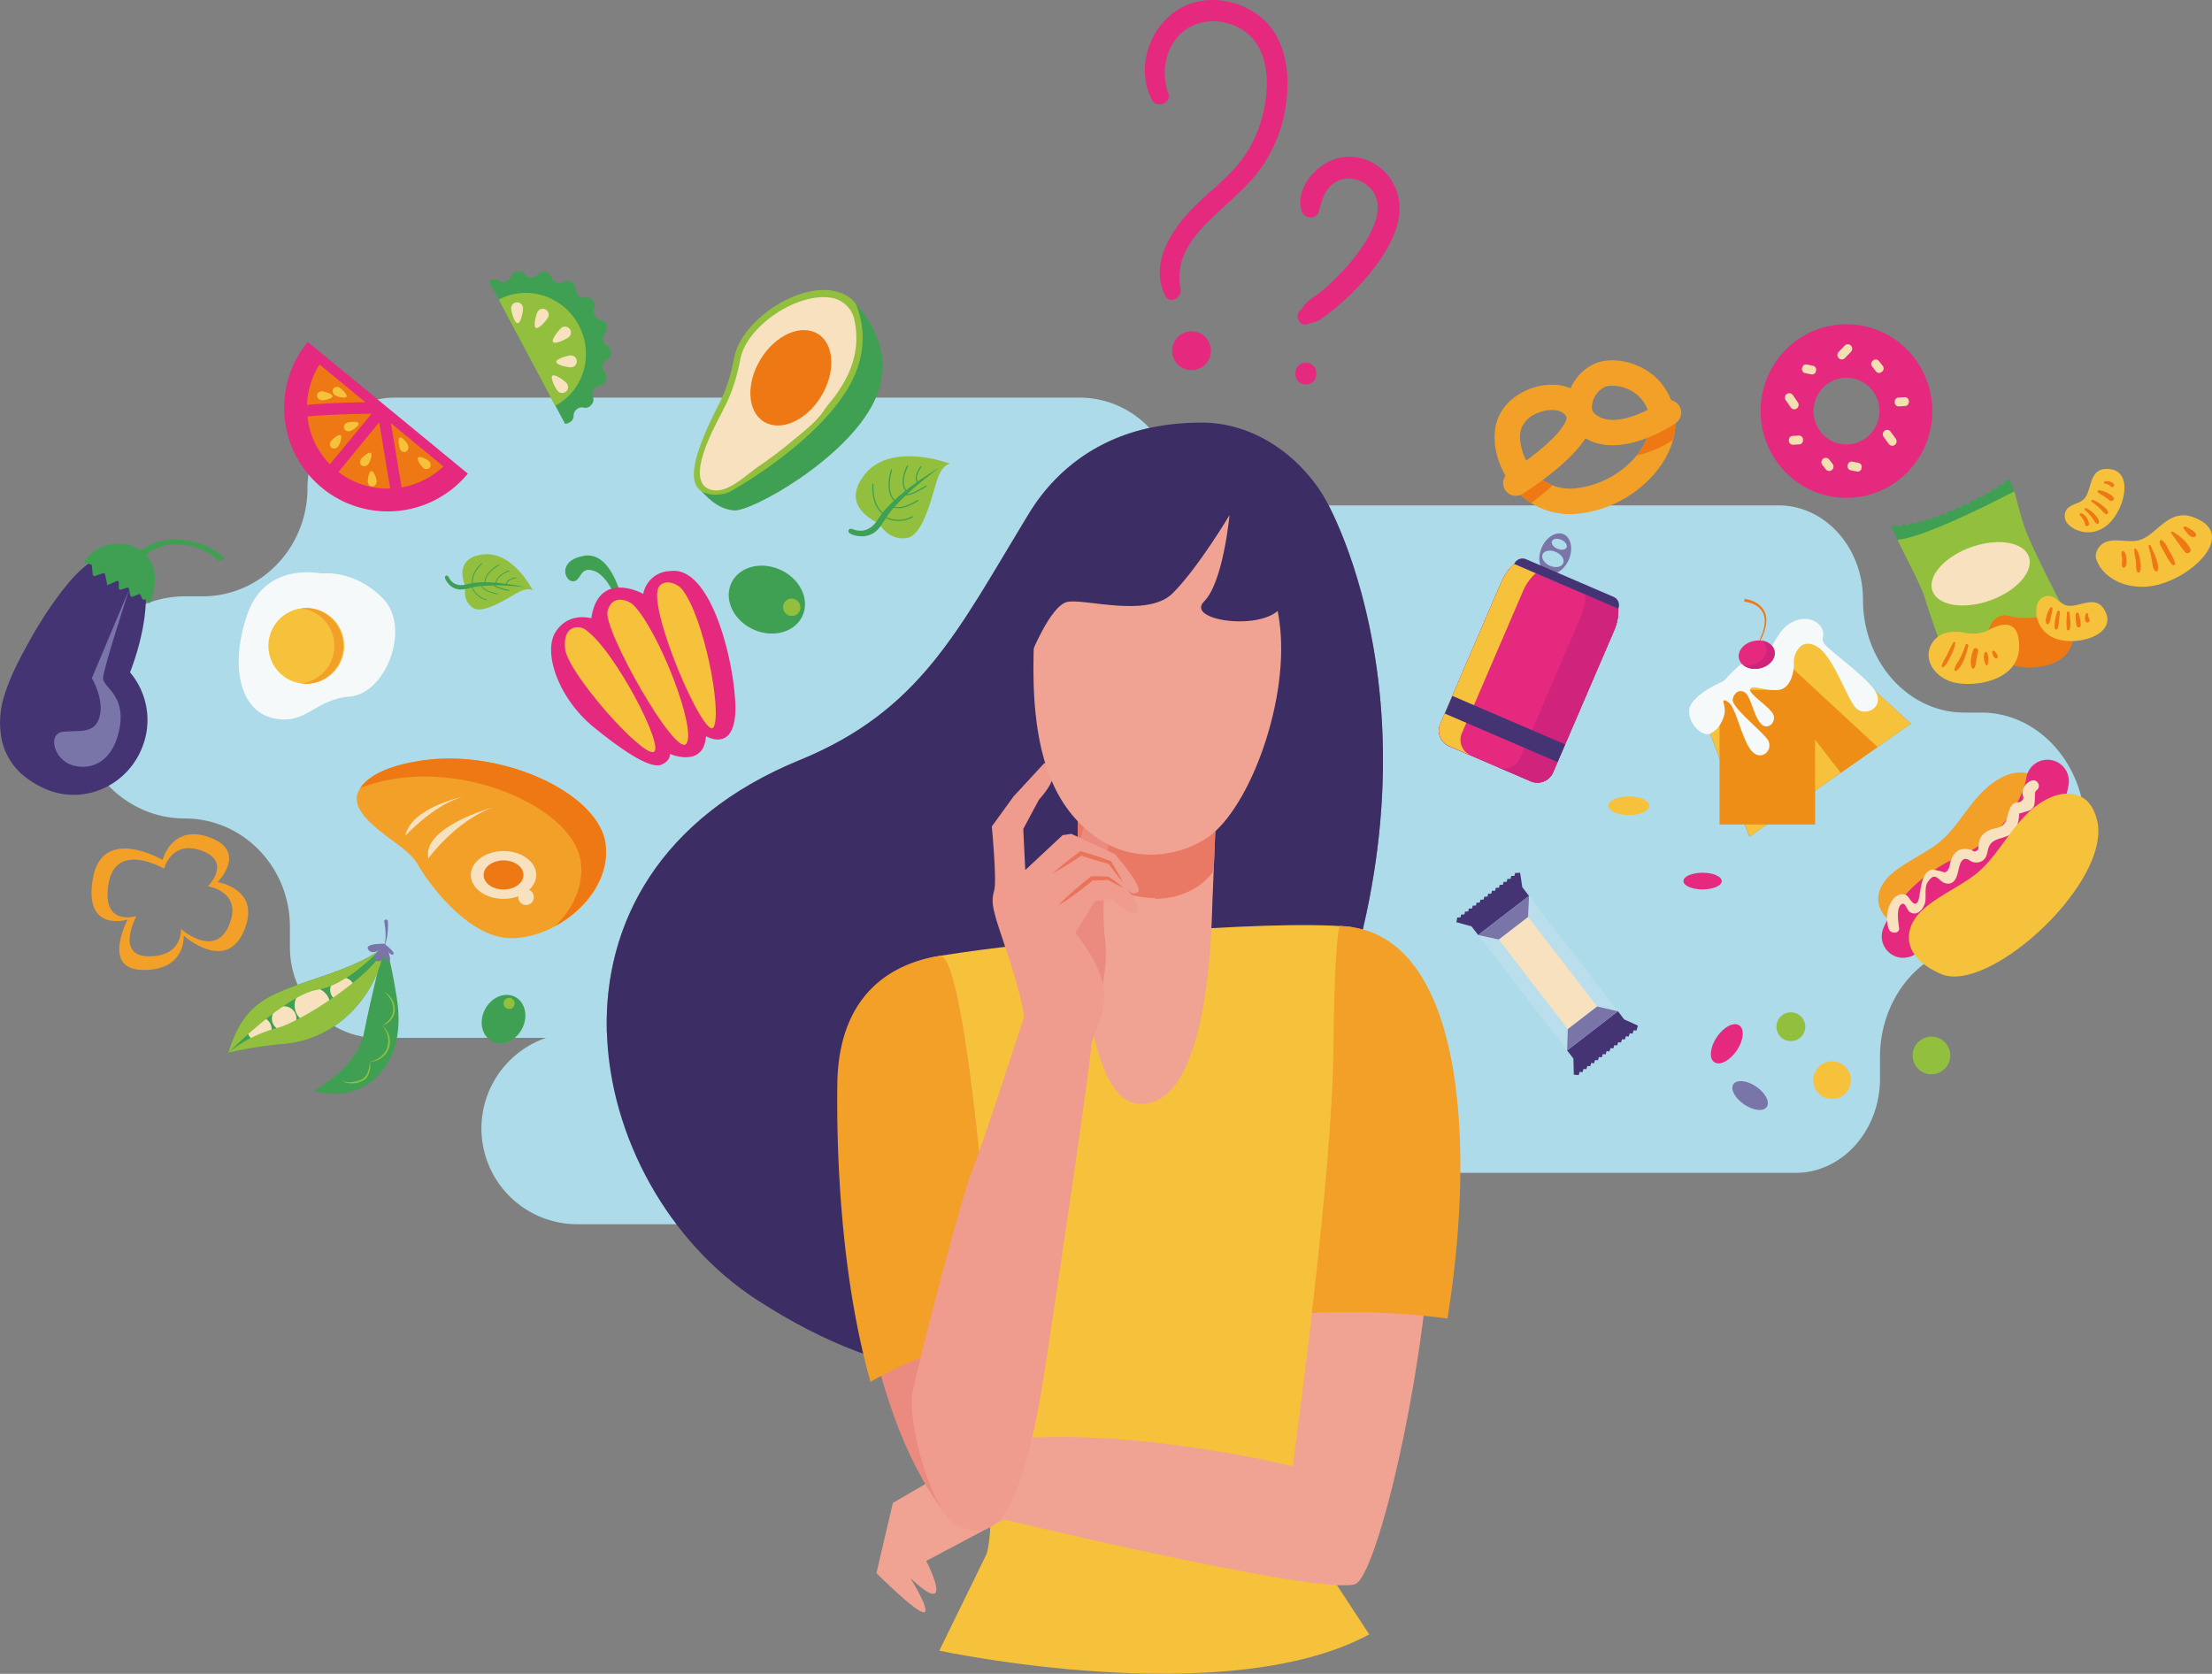 <svg id="Capa_1" data-name="Capa 1" xmlns="http://www.w3.org/2000/svg" xmlns:xlink="http://www.w3.org/1999/xlink" viewBox="0 0 887.64 671.69"><rect x="0" y="0" width="887.64" height="671.69" fill="#808080" stroke="none"/><defs><style>.cls-1,.cls-10,.cls-11,.cls-12,.cls-13,.cls-14,.cls-15,.cls-16,.cls-17,.cls-18,.cls-19,.cls-2,.cls-20,.cls-21,.cls-22,.cls-23,.cls-24,.cls-25,.cls-26,.cls-3,.cls-4,.cls-5,.cls-6,.cls-7,.cls-8,.cls-9{fill-rule:evenodd;}.cls-1{fill:url(#Linear_Gradient_140627015683968);}.cls-2{fill:url(#Linear_Gradient_140627015683968-2);}.cls-3{fill:url(#Linear_Gradient_140627015683968-3);}.cls-4{fill:#3fa053;}.cls-5{fill:#453474;}.cls-6{fill:#7975a9;}.cls-7{fill:#e5297f;}.cls-8{fill:#ee7813;}.cls-9{fill:#f6c23b;}.cls-10{fill:#92c03e;}.cls-11{fill:#f7e1be;}.cls-12{fill:#f4dfb1;}.cls-13{fill:#ef8e16;}.cls-14{fill:url(#Linear_Gradient_140627015793480);}.cls-15{fill:#f5f9fa;}.cls-16{fill:#d0237c;}.cls-17{fill:#f3a029;}.cls-18{fill:#7e3e8e;}.cls-19{fill:#bbdeec;}.cls-20{fill:#3c2d65;}.cls-21{fill:#f0a392;}.cls-22{fill:#352146;}.cls-23{fill:#e97864;}.cls-24{fill:#eb8a7f;}.cls-25{fill:#ef9b8e;}.cls-26{fill:#ea745a;}</style><linearGradient id="Linear_Gradient_140627015683968" x1="2100.88" y1="-190974.88" x2="2212.47" y2="-203286.21" gradientUnits="userSpaceOnUse"><stop offset="0" stop-color="#addbe9"/><stop offset="0.01" stop-color="#f8f7e4"/><stop offset="1" stop-color="#f8f7e4"/></linearGradient><linearGradient id="Linear_Gradient_140627015683968-2" x1="5373.02" y1="-565419.14" x2="6563.62" y2="-696777.63" xlink:href="#Linear_Gradient_140627015683968"/><linearGradient id="Linear_Gradient_140627015683968-3" x1="8023.65" y1="-810688.96" x2="9308.75" y2="-952474.47" xlink:href="#Linear_Gradient_140627015683968"/><linearGradient id="Linear_Gradient_140627015793480" x1="869.84" y1="-12863.07" x2="870.14" y2="-12896.72" gradientUnits="userSpaceOnUse"><stop offset="0" stop-color="#d9a251"/><stop offset="0.01" stop-color="#f1a049"/><stop offset="1" stop-color="#f1a049"/></linearGradient></defs><path class="cls-1" d="M500,491.27H231.62a38.43,38.43,0,1,1,0-76.86H500a38.43,38.43,0,1,1,0,76.86"/><path class="cls-2" d="M243.62,416.49H151.49c-19.41,0-35.15-16.24-35.15-36.28v-8.29c0-24-18.86-43.47-42.13-43.47h0C50.36,328.45,31,308.5,31,283.88h0c0-24.61,19.33-44.57,43.18-44.57h7.08c23.27,0,42.13-19.46,42.13-43.47,0-20,15.73-36.28,35.14-36.28h274.7a38.44,38.44,0,0,1,28,12.18,73.76,73.76,0,0,0-48.45,34.51l-1.16,1.9c-27.43,45.15-42.46,77.09-90.73,96.87-57.86,23.71-79.44,67.87-77.3,111.47"/><path class="cls-3" d="M720.5,470.66h-213A328.27,328.27,0,0,0,525,436.94c54.94-122.31,19.76-211.63,8.16-234.14h180.5c18.74,0,33.92,16.93,33.92,37.82,0,25,18.21,45.33,40.65,45.33h6.83c23,0,41.66,20.8,41.66,46.46s-18.64,46.46-41.66,46.46c-22.45,0-40.65,20.3-40.65,45.33v8.64c0,20.89-15.18,37.82-33.91,37.82m7.88-215.29-45,31.5,17,44.63,1.63,4.24,45.53-31.85,5.87-4.11,13.44-9.4-38.51-35"/><path class="cls-4" d="M90.07,224.08c-7.4-7.79-19.76-7.56-19.86-7.59A23.06,23.06,0,0,0,56.36,221a17.58,17.58,0,0,0-3.19,3.08L56,226c.37-1.13,2.73-3.89,5.7-5.4a18.79,18.79,0,0,1,8.82-2.15c5.72-.09,12.91,2.22,17.11,6.59a8.67,8.67,0,0,0,2.45-.93"/><path class="cls-5" d="M18.06,316.52c14.59,6.49,31.81-.37,38.47-15.33a29.66,29.66,0,0,0-4.34-31.37c8.73-22.9,8.52-43.67-1-47.93-4.47-2-9.17.12-12.35,2-5.86,3.5-10.35,8.55-14.25,13.64a161.46,161.46,0,0,0-12.94,20C7.93,264.18,4.33,271.05,2,278.29A35.94,35.94,0,0,0,.65,296.68a25.81,25.81,0,0,0,8.8,14.58,37.34,37.34,0,0,0,8.61,5.26"/><path class="cls-6" d="M51.85,236.46s-10.51,32.22-10.51,35.75,8.91,6.61,6.75,19.43S38,309.29,29.74,307.28s-10.87-12.95-4.4-13.63,12.74,1.08,14.63-6.07-3.1-15.45-3.1-15.45l15-35.67"/><path class="cls-4" d="M52.24,239l-.42-2.65a.71.71,0,0,0-.87-.5l-2.42.78a.69.69,0,0,1-.87-.58l.06-2.35a.67.67,0,0,0-.93-.55l-3.58,1.66-.14.07-.9-4.37a.71.71,0,0,0-.88-.47l-3.16,1.11a.7.7,0,0,1-.89-.52L36.87,227a.65.65,0,0,0-.5-.53l-2.1-.56c-.4-.1-.64-.51-.44-.79,6.3-8.81,16.68-6.77,17.34-6.63l.07,0A20.94,20.94,0,0,1,55,220c10.18,5.52,7,17.38,5.36,21.68-.17.47-1,.33-1.14-.19l-.16-.6a.69.69,0,0,0-1-.35.67.67,0,0,1-1-.27l-.59-1.43a.71.71,0,0,0-.88-.37l-2.35,1a.7.7,0,0,1-.91-.48"/><path class="cls-7" d="M187.74,190.06,123.5,137.21a41.59,41.59,0,0,0,64.24,52.85"/><path class="cls-8" d="M156.57,196.05l-4.4-26.57-16.36,19.89a32.07,32.07,0,0,0,20.76,6.68"/><path class="cls-8" d="M156.89,169.87l4.26,25.71a32.43,32.43,0,0,0,16.78-8.4l-21-17.31"/><path class="cls-8" d="M149.1,166c-9.31.16-17.48.39-25.7,1.12a32,32,0,0,0,9,19.2L149.1,166"/><path class="cls-8" d="M123.23,162.48c7.56-.67,15-.92,23.39-1.08l-18.4-15.13a32.61,32.61,0,0,0-5,16.21"/><path class="cls-9" d="M162.68,181.35a1.92,1.92,0,0,0,1.11-2.48c-.32-1.09-2.41-3.66-3.32-3.31s-.4,3.24-.07,4.33a1.93,1.93,0,0,0,2.28,1.46"/><path class="cls-9" d="M172.28,187.84a1.92,1.92,0,0,0-.09-2.71c-.76-.84-3.76-2.24-4.43-1.53s1.06,3.08,1.82,3.92a1.93,1.93,0,0,0,2.7.32"/><path class="cls-9" d="M149.3,195.22a1.94,1.94,0,0,0,1.84-2c0-1.14-1.13-4.23-2.11-4.19s-1.39,2.94-1.43,4.08a1.92,1.92,0,0,0,1.7,2.11"/><path class="cls-9" d="M145,186.71a2,2,0,0,0,2.7-.34c.76-.85,1.87-4,1.1-4.57s-3,1.34-3.73,2.19a1.94,1.94,0,0,0-.07,2.72"/><path class="cls-9" d="M132.91,179.58a1.93,1.93,0,0,0,2.69-.34c.76-.85,1.88-4,1.1-4.56s-3,1.34-3.73,2.19a1.92,1.92,0,0,0-.06,2.71"/><path class="cls-9" d="M138,171.75a1.93,1.93,0,0,0,2.41,1.25c1.12-.26,3.79-2.19,3.51-3.12s-3.21-.59-4.32-.33a1.94,1.94,0,0,0-1.6,2.2"/><path class="cls-9" d="M127.23,158.5a1.93,1.93,0,0,0,1.75,2.08c1.13.18,4.34-.58,4.43-1.55s-2.73-1.77-3.86-1.95a1.94,1.94,0,0,0-2.32,1.42"/><path class="cls-9" d="M133.77,155.91a1.93,1.93,0,0,0,.6,2.65c.92.67,4.13,1.47,4.65.65s-1.62-2.83-2.54-3.5a1.93,1.93,0,0,0-2.71.2"/><path class="cls-4" d="M205.59,399.58c4.42,1.42,6.44,6.76,4.49,11.94s-7.11,8.22-11.54,6.8-6.45-6.76-4.51-11.93,7.12-8.23,11.56-6.81"/><path class="cls-10" d="M204.59,400.45a2.23,2.23,0,1,1-2.53,2.11,2.33,2.33,0,0,1,2.53-2.11"/><path class="cls-4" d="M196.66,112.69l.44-.23a2.9,2.9,0,0,1,3,.12h0a2.88,2.88,0,0,0,2.62.36l.45-.14a3.12,3.12,0,0,0,1.85-1.89v-.06a2.8,2.8,0,0,1,2.3-1.9l.49-.08a2.79,2.79,0,0,1,2.76,1.12v0a3,3,0,0,0,2.35,1.25h.48a2.93,2.93,0,0,0,2.37-1.13l0,0a2.85,2.85,0,0,1,2.81-1l.48.1a2.85,2.85,0,0,1,2.22,2l0,0a3,3,0,0,0,1.76,2l.45.18a3,3,0,0,0,2.62-.28l.05,0a2.89,2.89,0,0,1,3,0l.4.24A2.85,2.85,0,0,1,231,116v0a2.93,2.93,0,0,0,1,2.43l.38.34a2.94,2.94,0,0,0,2.56.62h0a2.84,2.84,0,0,1,2.81,1l.31.37a2.86,2.86,0,0,1,.4,3v0a2.93,2.93,0,0,0,.07,2.63l.25.43a2.89,2.89,0,0,0,2.19,1.48l0,0a2.82,2.82,0,0,1,2.3,1.93l.17.45a2.94,2.94,0,0,1-.64,2.93l0,0a2.92,2.92,0,0,0-.8,2.51l.07.47a3,3,0,0,0,1.56,2.16h0a2.86,2.86,0,0,1,1.51,2.59l0,.49a2.82,2.82,0,0,1-1.58,2.53l-.05,0a3,3,0,0,0-1.61,2.08l-.1.49a2.87,2.87,0,0,0,.73,2.54v0a2.85,2.85,0,0,1,.53,2.95L243,153a2.85,2.85,0,0,1-2.38,1.85l0,0a2.87,2.87,0,0,0-2.23,1.39l-.26.42a2.92,2.92,0,0,0-.19,2.62l0,0a2.87,2.87,0,0,1-.52,3l-.31.37a2.9,2.9,0,0,1-2.88.92h0a3,3,0,0,0-2.59.55l-.37.31a3,3,0,0,0-1.09,2.41l0,0a2.91,2.91,0,0,1-1.49,2.59l-.44.24a3,3,0,0,1-1.53.36l-2.59-4.85-23.95-44.95L196.25,113a1.91,1.91,0,0,1,.41-.29"/><path class="cls-10" d="M200.13,120.24c11.48-6.09,25.85-1.5,32.12,10.28s2,26.19-9.43,32.31l-22.69-42.59"/><path class="cls-11" d="M227.31,153.7a2.37,2.37,0,0,1-3.45,3.26c-.9-1-3.14-5.26-2.19-6.16s4.75,1.95,5.64,2.9"/><path class="cls-11" d="M229,142.64a2.38,2.38,0,0,1,.38,4.74c-1.3.1-6.07-.83-6.17-2.14s4.49-2.49,5.79-2.6"/><path class="cls-11" d="M225.07,131.72a2.38,2.38,0,1,1,3.13,3.58c-1,.87-5.38,2.94-6.24,2s2.13-4.67,3.11-5.54"/><path class="cls-11" d="M215.66,125.28a2.37,2.37,0,0,1,4.3,2c-.55,1.19-3.72,4.86-4.9,4.31s0-5.13.6-6.32"/><path class="cls-11" d="M205.14,123.91a2.35,2.35,0,0,1,2.15-2.56,2.39,2.39,0,0,1,2.58,2.15c.11,1.31-.8,6.08-2.11,6.19s-2.52-4.47-2.62-5.78"/><path class="cls-7" d="M731.75,174.58a13.5,13.5,0,0,1-.3-18.92,13.13,13.13,0,0,1,18.71-.31,13.48,13.48,0,0,1,.3,18.91A13.14,13.14,0,0,1,731.75,174.58Zm33.17-34.66a34.2,34.2,0,0,0-48.73.82A35.12,35.12,0,0,0,717,190a34.19,34.19,0,0,0,48.72-.82,35.12,35.12,0,0,0-.8-49.26"/><path class="cls-12" d="M737.83,143.71h0a1.79,1.79,0,0,1,0-2.5l2.42-2.53a1.73,1.73,0,0,1,2.47,0,1.77,1.77,0,0,1,.05,2.49l-2.43,2.53a1.74,1.74,0,0,1-2.47.05"/><path class="cls-12" d="M760.36,178.54h0a1.72,1.72,0,0,1-2.43-.39l-2.06-2.85a1.77,1.77,0,0,1,.38-2.46,1.72,1.72,0,0,1,2.43.39l2.07,2.84a1.79,1.79,0,0,1-.39,2.47"/><path class="cls-12" d="M728.77,148.65l-.06.31a1.59,1.59,0,0,1-1.87,1.26l-2.46-.49a1.61,1.61,0,0,1-1.25-1.88l.06-.31a1.59,1.59,0,0,1,1.87-1.27l2.46.5a1.61,1.61,0,0,1,1.25,1.88"/><path class="cls-12" d="M747,187.64l0,.31a1.58,1.58,0,0,1-1.87,1.26l-2.47-.49a1.61,1.61,0,0,1-1.24-1.89l.06-.31a1.58,1.58,0,0,1,1.86-1.26l2.46.49a1.61,1.61,0,0,1,1.25,1.89"/><path class="cls-12" d="M755.28,149.1l-.25.2a1.58,1.58,0,0,1-2.24-.25l-1.55-2a1.6,1.6,0,0,1,.24-2.25l.25-.2a1.58,1.58,0,0,1,2.23.25l1.57,2a1.62,1.62,0,0,1-.25,2.25"/><path class="cls-12" d="M735.11,188.62h0a1.74,1.74,0,0,1-2.45-.28l-1.37-1.74a1.77,1.77,0,0,1,.27-2.48,1.73,1.73,0,0,1,2.45.28l1.37,1.74a1.77,1.77,0,0,1-.27,2.48"/><path class="cls-12" d="M766,160.92l0,.32a1.61,1.61,0,0,1-1.5,1.69l-2.5.15a1.6,1.6,0,0,1-1.68-1.51v-.32a1.59,1.59,0,0,1,1.49-1.7l2.5-.14a1.59,1.59,0,0,1,1.68,1.51"/><path class="cls-12" d="M723.52,176.31l0,.32a1.6,1.6,0,0,1-1.49,1.69l-2.51.15a1.61,1.61,0,0,1-1.68-1.52v-.31a1.6,1.6,0,0,1,1.49-1.7l2.51-.14a1.58,1.58,0,0,1,1.67,1.51"/><path class="cls-12" d="M721,163.93h0a1.74,1.74,0,0,1-2.43-.46l-2-2.92a1.79,1.79,0,0,1,.45-2.45,1.74,1.74,0,0,1,2.43.46l2,2.92a1.77,1.77,0,0,1-.46,2.45"/><polyline class="cls-9" points="766.89 290.38 702.04 335.74 700.43 331.5 683.37 286.87 728.39 255.37 766.89 290.38"/><polyline class="cls-13" points="690.03 276.85 728.38 276.85 728.38 330.87 690.03 330.87"/><polyline class="cls-14" points="747.58 303.89 753.45 299.78 753.45 299.78 747.58 303.89"/><polyline class="cls-13" points="738.66 310.12 707.57 269.94 715.34 264.51 753.45 299.78 747.58 303.89 738.66 310.12"/><path class="cls-15" d="M708.39,265.1s-8.74,4.82-14.79,7.35-16.12,7.68-15.82,13.32,5.85,10,8.55,8.61,4.06-3.36,5.19-6.23.41-4.66.05-6.41c0,0-.23-1.85,2.43.46s5.09,14.67,8.84,19.09,8.84-.08,6.7-4.13c-1.67-3.17-15-13.37-14.23-16.61s3.51-4.19,5.44-2.16,3.28,9.64,6.11,12.27,6.45-1.39,4.41-4.51-9.94-8-8.94-9.73,5.89.92,11.18.47,6.52-7.81,6.33-11.07,2.82-10.3,9.38-6.3,12.06,21.13,15.57,24.66,11.05,0,8.13-6.07c-2.48-5.1-15.08-14.2-20-18.84-1-.91-1.84-2.25-1.45-3.52.61-2-.18-4.19-2.34-5.83-3.92-3-10.55-1.67-14.59,3.74a48.5,48.5,0,0,0-6.1,11.44"/><path class="cls-15" d="M716.6,259s-5.94,2.85-6.29,3.1-9.3,2.34-13.28,5.78a86,86,0,0,0-8.82,9.55s21.35-9.33,21.61-9.52,6.79-8.91,6.79-8.91"/><path class="cls-8" d="M700.12,240.31c3.07.43,6.41,2.06,7.82,4.84,2.27,4.44-.48,10-2,12.83-.32.58-.81.94-.93,1.26,1.54-3.5,3.58-7.3,3.09-11.13-.49-4.05-4.12-6.25-8.16-6.67l.16-1.13"/><path class="cls-7" d="M712.07,261.21c.64,3.05-2,6.19-6,7s-7.64-1-8.28-4,2-6.19,6-7,7.64,1,8.28,4"/><path class="cls-16" d="M707,257.08c3.88,3,1.49,8.62-4.17,9.8a9.08,9.08,0,0,1-3.19.1,8,8,0,0,0,6.46,1.24c3.93-.82,6.61-4,6-7-.46-2.19-2.51-3.74-5.07-4.13"/><path class="cls-4" d="M759.71,212.84c.07.16.15.31.22.47l1.33,2.92.36.8,29.6-7.32,17-12.46-1.76-4.88-1.59.5-.84,1.67-1.87.06-.88,1.65-1.87,0-.92,1.63-1.87,0-1,1.62-1.87-.07-1,1.59-1.87-.11-1,1.57-1.87-.15-1,1.55-1.86-.2L784,205.2l-1.85-.25L781,206.44l-1.85-.3L778,207.58l-1.85-.36-1.24,1.41-1.81-.43-1.29,1.36-1.8-.51-1.36,1.31-1.77-.6L765.47,211l-1.74-.68-1.49,1.14-1.7-.8-1.57.57c.24.54.49,1.08.74,1.62"/><path class="cls-10" d="M761.5,216.62c-.39,0,9.48,18.11,10.93,23.37s8,23.38,8,23.38l47.81-18.69s-12.6-24.15-15.46-32.13-4.15-15.34-4.55-15.3-33.81,18-46.7,19.37"/><path class="cls-8" d="M799.61,261.28s6.09,9.46,21.49,5.78c14.2-3.38,12.83-18.71,5.32-19.27s-15.39,1-19.83-.5c-8.16-2.65-11.34,9.55-7,14"/><path class="cls-9" d="M817.7,241.92a10.29,10.29,0,0,0-.51,4.66,11.63,11.63,0,0,0,5.8,8.8c8.08,4.75,25.86.11,22.19-9.15s-11.75-1.21-16.68-3.55c-2.21-1-3.65-3.13-6.1-3.53a4.79,4.79,0,0,0-4.7,2.77"/><path class="cls-9" d="M829.38,209.77a10.46,10.46,0,0,0,3.75,2.82,11.68,11.68,0,0,0,10.53-.52c8.21-4.51,13.28-22.18,3.45-23.74s-7,9.48-11.56,12.54c-2,1.37-4.56,1.54-6.14,3.44a4.77,4.77,0,0,0,0,5.46"/><path class="cls-9" d="M798.58,252.55a14.58,14.58,0,0,1-10.1,1.38c-2.52-.59-8.32-.91-11.5,2.15-5.79,5.56-3,13.94,5.34,17.24,7.28,2.89,28,1,27.92-14,0-10.5-6.35-9.56-11.66-6.77"/><path class="cls-11" d="M814.15,223.36c2.09,5.91-4.86,13.79-15.54,17.59s-21,2.1-23.14-3.8,4.84-13.78,15.52-17.58,21-2.11,23.16,3.79"/><path class="cls-8" d="M779.87,267.7c1.35-1,2.09-2.87,2.85-4.34a19.67,19.67,0,0,0,1.94-5.29c.1-.51-.57-.62-.8-.24-.94,1.57-1.71,3.27-2.51,4.92-.71,1.45-1.86,2.93-2.17,4.53a.44.44,0,0,0,.69.42"/><path class="cls-8" d="M784.86,269.2c2.5-1,4.47-7.39,5-10.06.15-.65-.93-1-1.13-.34a33.25,33.25,0,0,1-2.16,5.28c-.72,1.43-2.18,3.1-2.29,4.69a.4.4,0,0,0,.53.43"/><path class="cls-8" d="M792.31,268a9.45,9.45,0,0,0,.79-3.25c.18-1.22.53-2.42.71-3.64a1,1,0,0,0-1.84-.55c-.84,2-1.64,5.33-.72,7.42a.58.58,0,0,0,1.06,0"/><path class="cls-8" d="M797.69,266.56c.24-1.46.39-3.47-.42-4.79-.58-.95-2.06,1.23-.48,4.89a.47.47,0,0,0,.9-.1"/><path class="cls-8" d="M799.4,261.77c.71,3.4,2.42,2.47,2.27,1.63a4.31,4.31,0,0,0-1.36-2.13.57.57,0,0,0-.91.5"/><path class="cls-8" d="M822.75,243.87a9.79,9.79,0,0,0-1.44,3.19c-.27,1-.7,2.22-.07,3.2a.57.57,0,0,0,.78.12c.74-.71.74-1.69.94-2.65.24-1.17.53-2.27.7-3.45.07-.49-.61-.85-.91-.41"/><path class="cls-8" d="M825.58,245.4c-.53,1.38-1.47,5.36-1,6.85a.61.61,0,0,0,1.12,0,9.2,9.2,0,0,0,.49-3.13c.14-1.16.33-2.3.4-3.46,0-.54-.76-.88-1-.29"/><path class="cls-8" d="M829.45,245.82c-.11,1.24-.38,5.48,0,6.78.15.43.93.5,1.08,0,.61-2,.13-4.71-.13-6.78a.51.51,0,0,0-1,0"/><path class="cls-8" d="M833,246.31a7.86,7.86,0,0,0,0,2.42c.18,1.9.19,2.94,1,3a.84.84,0,0,0,1-.94,18.18,18.18,0,0,0-.86-4.61.59.59,0,0,0-1.12.13"/><path class="cls-8" d="M837,246.43c-.62,1.31-.46,3.26.53,3.36a.79.79,0,0,0,.88-.41c.43-.81-.54-1.44-.43-2.65a.52.52,0,0,0-1-.3"/><path class="cls-8" d="M834.51,206.53c.7,1.34,1.54,1.29,2.26,4.09.24.87,1.68.5,1.54-.38-.25-1.65-1.47-4.07-3.33-4.28-.29,0-.62.27-.47.57"/><path class="cls-8" d="M836.66,204.7c4,3.54,3.39,4.8,4.84,5.49a.55.55,0,0,0,.75-.4c.25-1.24-1-2.6-1.79-3.44a9.47,9.47,0,0,0-3.34-2.42.45.45,0,0,0-.46.77"/><path class="cls-8" d="M839.45,201.44c4.51,3.11,4.63,5,6,4.87a.5.5,0,0,0,.4-.3c.39-1.2-1.22-2.32-2-3a14.3,14.3,0,0,0-3.9-2.37c-.49-.2-1,.5-.51.82"/><path class="cls-8" d="M841.89,197.65c1.59,1.13,3.34,2,4.85,3.28a1,1,0,0,0,1.23-1.54,10.73,10.73,0,0,0-5.67-2.68c-.49,0-.88.61-.41.94"/><path class="cls-8" d="M846.84,195.18a.83.83,0,0,0,.94.27h0a.47.47,0,0,0,.39-.28l0,0a.84.84,0,0,0-.13-1.12,3.88,3.88,0,0,0-3.34-.9c-.47.1-.59.89,0,.94a3.35,3.35,0,0,1,2.22,1.06"/><path class="cls-9" d="M841.08,224a13.39,13.39,0,0,0,3.43,5.67c3.9,4,9.74,6,15.94,5.79,15.51-.43,36.26-18.53,22.91-26.39s-17.51,7.1-26.49,8c-4,.41-7.9-.93-11.66.38-3,1.06-4.65,4.39-4.13,6.54"/><path class="cls-8" d="M851.63,221.14c-.69.82-.09,2.12,0,3,.06,1.08-.48,2.5.14,3.49a.55.55,0,0,0,.73.14c1.12-.84.88-2.45.76-3.58-.09-1-.15-2.67-1.44-3.12a.15.15,0,0,0-.15,0"/><path class="cls-8" d="M856.4,220.47a36.62,36.62,0,0,0,.67,4.51c.19,1.48-.12,3.11.56,4.5a.58.58,0,0,0,1,0c.76-1.32.37-3,.17-4.43a10.16,10.16,0,0,0-1.52-4.68c-.19-.27-.84-.28-.84.12"/><path class="cls-8" d="M862.13,219.14c2,6.79,1.3,8.4,2.62,9.91.79.88,3.24,0-1.78-10.12-.18-.37-1-.19-.84.21"/><path class="cls-8" d="M866.69,217.09c-.27,1.47,1.2,3.36,1.92,4.68a24.17,24.17,0,0,0,3,4.81c.42.48,1.43.1,1.28-.46a23.12,23.12,0,0,0-2.41-5.05c-.73-1.33-1.48-3.46-3-4.28a.55.55,0,0,0-.82.3"/><path class="cls-8" d="M871.24,213.92c1.92,2.5,3.55,5.2,5.57,7.65.88,1.08,2.69,0,2.23-1.12-1.26-2.88-4.13-5.35-7.16-7.08-.45-.26-.9.2-.64.55"/><path class="cls-8" d="M876.22,212c.76,1.09,2.34,3.57,3.91,3.53.56,0,1.08-.25,1.13-.75.14-1.35-2.87-2.8-4.07-3.41-.49-.26-1.32.14-1,.63"/><path class="cls-17" d="M617,165.75a11.41,11.41,0,0,0-6.38,5.79c-1.42,3.47-.6,10.38,3.72,16.34a18.93,18.93,0,0,0,17,8.16,37.13,37.13,0,0,0,25.37-13.19c4-5,5.93-10.31,5.3-15a14.36,14.36,0,0,0-7.25-10.94c-4-2.3-8.57-2.55-10.8-1.62a9.44,9.44,0,0,0-5,6.63c-.32,1.57-.14,3,.46,3.59a5.1,5.1,0,0,1-2.14,8.41,24.85,24.85,0,0,1-1.24,2.21,5.09,5.09,0,0,1-8.62-5.41c1.26-2,1.3-3.07,1.23-3.28-1.08-2.55-4.19-2.92-5.94-2.91a15,15,0,0,0-5.69,1.22Zm29.5,37a46,46,0,0,1-14.43,3.48,29.07,29.07,0,0,1-26-12.35c-6-8.23-7.93-18.75-4.89-26.17,3.57-8.71,13.49-13.3,21.44-13.34a19.07,19.07,0,0,1,7.64,1.47A19.16,19.16,0,0,1,640,145.9c5.6-2.35,13.36-1.49,19.78,2.18a24.52,24.52,0,0,1,12.3,18.4c1,7.52-1.65,15.61-7.49,22.79a46.75,46.75,0,0,1-18.12,13.45"/><path class="cls-8" d="M667.43,163.92a45.87,45.87,0,0,1-5.54,3.33c0,.2.07.39.1.6.63,4.69-1.24,10-5.28,15a43.86,43.86,0,0,0,7.16-2.32,55.63,55.63,0,0,0,7.45-3.85,25.26,25.26,0,0,0,.76-10.18,27.18,27.18,0,0,0-.65-3.28,4.58,4.58,0,0,0-4,.72"/><path class="cls-8" d="M623,194.81a20,20,0,0,1-8.68-6.93c-.34-.47-.64-.94-.95-1.43-3,2.6-6,4.81-8.06,6.31l.77,1.09a30.6,30.6,0,0,0,8.39,8c2.34-1.75,5.4-4.18,8.53-7"/><path class="cls-17" d="M662.34,175.19c-8.8,3.7-21.5,6.46-30.28-2.59a5.1,5.1,0,0,1,7.32-7.09c8.31,8.58,27.09-4,27.27-4.1a5.09,5.09,0,1,1,5.79,8.38,59.28,59.28,0,0,1-10.1,5.4"/><path class="cls-17" d="M610.15,198.61a5.09,5.09,0,0,1-4.65-9c4.58-2.86,17.44-11.8,21.88-18.87a5.09,5.09,0,1,1,8.62,5.41c-6.59,10.51-24.37,21.64-25.13,22.11a4.89,4.89,0,0,1-.72.37"/><path class="cls-10" d="M186.82,235.65s-1.49,5.17,2.9,8.24,15.35-4.92,19-6.58,5.09-.36,5.09-.36-8.33-16.92-21.23-14.29c-7.7,1.56-8.07,7.11-5.79,13"/><path class="cls-4" d="M204.3,236.7c-1.28-.21-4.44-.89-5.66-1.83a117.08,117.08,0,0,1,12.13.77c-2-.46-4.59-.95-7.36-1.32.22-1.7,3.55-2.3,3.58-2.31a.18.18,0,1,0-.06-.35c-.15,0-3.62.65-3.88,2.61-1.24-.16-2.54-.3-3.84-.41.42-3.05,5.07-4.59,5.12-4.6a.19.19,0,0,0,.12-.22.18.18,0,0,0-.23-.11c-.21.07-4.94,1.63-5.35,4.9-1.37-.1-2.74-.17-4.07-.17,0-3.9,5.4-6.72,5.46-6.75a.18.18,0,0,0-.16-.32c-.24.13-5.66,3-5.64,7.06a34.31,34.31,0,0,0-4.68.3c-.57-3.92,3.57-7.61,3.61-7.65a.18.18,0,0,0,0-.25.19.19,0,0,0-.25,0c-.19.17-4.34,3.88-3.73,8a17.19,17.19,0,0,0-1.74.37c-6,1.67-7.42-2.62-7.78-3.05a.7.7,0,0,0-.85-.37c-1.46.46.74,3.5,2.38,4.55,2.78,1.71,5,.92,7.87.23a8.71,8.71,0,0,0,5.87,5.06h0a.18.18,0,0,0,.18-.14.17.17,0,0,0-.14-.21,8.32,8.32,0,0,1-5.58-4.79,23.84,23.84,0,0,1,3.5-.53c1.36,2.55,6.3,3.3,6.53,3.33h0a.17.17,0,0,0,.17-.15.18.18,0,0,0-.15-.2c-.06,0-4.81-.73-6.2-3,1.48-.12,3-.18,4.59-.19,1.25,1.36,5.91,2.13,6.11,2.17a.19.19,0,0,0,.21-.15.18.18,0,0,0-.15-.2"/><path class="cls-15" d="M129,230.15s-22-4.91-29.48,15.68-3.51,39.31,10,42.35,16.39-7.5,30.89-8.66,24.81-27.84,13.11-39.54S129,230.15,129,230.15"/><path class="cls-9" d="M138.13,259.18a15.21,15.21,0,1,1-15.2-15.2,15.21,15.21,0,0,1,15.2,15.2"/><path class="cls-17" d="M122.93,244a16.12,16.12,0,0,0-2,.12,15.21,15.21,0,0,1,0,30.16,14.36,14.36,0,0,0,2,.13,15.21,15.21,0,0,0,0-30.41"/><path class="cls-17" d="M144.35,324.83c-1.53-2.81-1.8-5.77.33-8.75,4.78-6.65,15.49-9.56,25-10.94,32.33-4.68,70.91,13.34,73.38,33.69s-19.9,37.67-37.84,37.67-34.42-23.86-37.38-29.25c-2.76-5-8.23-8.23-13.12-12-3.77-2.94-8.24-6.52-10.34-10.39"/><path class="cls-8" d="M243,338.83c-2.47-20.35-41.05-38.37-73.38-33.69-9.48,1.38-20.19,4.29-25,10.94l-.11.15a64.18,64.18,0,0,1,15.19-3.87c32.33-4.67,70.9,13.34,73.38,33.7,1.18,9.75-3.34,18.81-10.34,25.59,12.09-6.54,21.9-19,20.22-32.82"/><path class="cls-11" d="M215.18,351.12c0,5.3-5.87,9.59-13.12,9.59s-13.13-4.29-13.13-9.59,5.88-9.6,13.13-9.6,13.12,4.3,13.12,9.6"/><path class="cls-8" d="M210.06,351.12c0,3.23-3.58,5.84-8,5.84s-8-2.61-8-5.84,3.59-5.85,8-5.85,8,2.62,8,5.85"/><path class="cls-11" d="M214.15,359.5a3.11,3.11,0,1,1-3.07-2.54,2.85,2.85,0,0,1,3.07,2.54"/><path class="cls-11" d="M185.65,319.76s-20.8,4.33-23,15.68c0,0,11.36-12.52,23-15.68"/><path class="cls-11" d="M197.72,324s-28.59,7.9-25.83,20.47c0,0,10.7-14.86,25.83-20.47"/><path class="cls-17" d="M91.89,371.31c-5.77,13.56-19.28,1.46-19.28,1.46s.94,11-12.82,11-5.08-16.13-5.08-16.13-14.12,4.4-11.16-13,22.3-6.05,22.3-6.05,2.94-11.71,15.15-7.19,2.43,14.28,2.43,14.28S97.67,357.74,91.89,371.31ZM87.29,354s12.26-12.24-3.05-17.92-19,9-19,9-24.24-14.26-28,7.6,14,16.33,14,16.33-10.89,20.23,6.37,20.23,16.08-13.8,16.08-13.8,16.94,15.18,24.18-1.83S87.29,354,87.29,354"/><path class="cls-4" d="M249.62,240.49s-4.17-19.26-15.11-17.47-8,10.27-4.58,10.27,2.55-6.15,8.28-4.26,9,11.46,9,11.46h2.36"/><path class="cls-7" d="M237.27,248.12s-9-2.77-14.28,5.41,1.11,26.76,15.25,38.27,23.44,16.77,27.31,15,3.19-4.3,3.19-4.3,13.6,6,14.56-7.07c0,0,10.12,6.1,11.64-7.77s-7.89-61-25.92-58.5a11.22,11.22,0,0,0-10.89,9.15s-17.94-10-20.86,9.84"/><path class="cls-9" d="M234.77,252.56c-2.3-1.56-9-1.94-8,7.76s30.45,42.84,35.44,41.46-15.77-41.35-27.45-49.22"/><path class="cls-9" d="M254.42,243c-1.87-2-8.69-5-10.63,2.22s27.31,58.92,31.61,53.24-10.78-44.71-21-55.46"/><path class="cls-9" d="M273.59,236.34c-1.42-1.77-6.32-4.28-9-1.11-5.81,6.86,18.3,62.67,21.77,56.57s-3.84-44.38-12.76-55.46"/><path class="cls-4" d="M154.27,379.14s-1.63,4.45-22.22,11.7c-23,8.09-33.69,9.59-40.48,31.59a159.5,159.5,0,0,1,22.23-3.51c21.93-1.76,38.19-20.3,40.47-39.78"/><path class="cls-4" d="M154.28,378.85s2.05,3,5,21.93c4.79,30.53-17.2,42.7-33.34,36.85,0,0,17.43-9,20.13-23.16,2.43-12.71,8.18-35.62,8.18-35.62"/><path class="cls-11" d="M132.51,403.47a7.14,7.14,0,1,1-7.14-7.14,7.14,7.14,0,0,1,7.14,7.14"/><path class="cls-11" d="M118.94,408.74a4.91,4.91,0,1,1-4.91-4.92,4.91,4.91,0,0,1,4.91,4.92"/><path class="cls-11" d="M109,413a4.92,4.92,0,1,1-4.92-4.91A4.92,4.92,0,0,1,109,413"/><path class="cls-11" d="M142.34,397.15a4.92,4.92,0,1,1-4.91-4.91,4.91,4.91,0,0,1,4.91,4.91"/><path class="cls-10" d="M127.48,397.15c10-1.46,20.74-11.65,25-16-2.42,2-7.94,5.33-20.38,9.71-23,8.09-33.69,9.59-40.47,31.59,0,0,23.16-23.4,35.9-25.28"/><path class="cls-10" d="M154.14,380.2c-2.3,9.36-32.47,29.71-43.17,32.38a53.35,53.35,0,0,0-19.39,9.85,160.06,160.06,0,0,1,22.22-3.52c21.54-1.72,37.6-19.62,40.34-38.71"/><path class="cls-6" d="M154.24,378.73s-8.13-.23-6.49,2.28,5-.14,5-.14-2.6,1.49-2.22,3.62,2.79,1.14,3.34,0a4.26,4.26,0,0,0,.38-2.26s0,3.22,1.57,3.52,0-3.86,0-3.86,1.26,1.79,2.06,1-3.63-4.15-3.63-4.15"/><path class="cls-6" d="M153.86,380.42a13.41,13.41,0,0,0,.87-5.26c0-4.8-1.18-5.88.07-6.12a.71.71,0,0,1,.83.56c.16.84.27,7.37-1.77,10.82"/><path class="cls-10" d="M148.42,426.05a8.47,8.47,0,0,1-1.13,6.15c-2.08,2.88-7.6,3.17-9.86,1.63a8.91,8.91,0,0,0,4,.37c4.19-.6,5.41-2,6.23-4.13a12.54,12.54,0,0,0,.72-4"/><path class="cls-10" d="M153.34,411.55a8.1,8.1,0,0,1-4.91,14.5c7.53-1.59,9.53-9.2,4.91-14.5"/><path class="cls-10" d="M154.27,398a8.27,8.27,0,0,1,4.17,7.72,7,7,0,0,1-.19,1.1,7,7,0,0,1-4.91,4.7c6.16-3.42,5.39-9.5.93-13.52"/><path class="cls-6" d="M622,227.06c-2.29-1-3.6-3-3-4.57s3.05-2,5.34-1,3.6,3,2.94,4.56S624.28,228,622,227.06Zm4.5-10.46c1.62.7,2.59,2.07,2.15,3.07s-2.08,1.23-3.71.54-2.59-2.07-2.16-3.07S624.88,215.9,626.5,216.6Zm.94-2.21c-3-1.29-7,1.14-8.81,5.45s-.91,8.84,2.11,10.14,7-1.13,8.81-5.44.92-8.85-2.11-10.15"/><path class="cls-18" d="M607.66,226.31a20.4,20.4,0,0,0-5.14,7.16l-24.54,57a6.8,6.8,0,0,0,3.62,9l32.62,14a6.83,6.83,0,0,0,9-3.53l24.54-57.06a20.51,20.51,0,0,0,1.66-8.64l-41.75-18"/><path class="cls-18" d="M607.66,226.31a20.4,20.4,0,0,0-5.14,7.16l-24.54,57a6.8,6.8,0,0,0,3.62,9l32.62,14a6.83,6.83,0,0,0,9-3.53l24.54-57.06a20.51,20.51,0,0,0,1.66-8.64l-41.75-18"/><path class="cls-7" d="M647.75,252.92,623.21,310a6.83,6.83,0,0,1-9,3.52l-32.62-14a6.82,6.82,0,0,1-3.62-9l24.54-57.06a20.27,20.27,0,0,1,5.14-7.15l41.75,18a20.48,20.48,0,0,1-1.66,8.64"/><path class="cls-9" d="M586.62,294.25l24.54-57.06A20.53,20.53,0,0,1,616.3,230l-8.65-3.73a20.66,20.66,0,0,0-5.14,7.16l-24.55,57a6.84,6.84,0,0,0,3.63,9l8.66,3.72a6.82,6.82,0,0,1-3.63-8.95"/><path class="cls-16" d="M647.75,252.92,623.21,310a6.83,6.83,0,0,1-9,3.52l-13.33-5.73a6.87,6.87,0,0,0,9.05-3.51l24.54-57.06a20.36,20.36,0,0,0,1.64-8.65l13.29,5.72a20.48,20.48,0,0,1-1.66,8.64"/><path class="cls-5" d="M649.4,244.28l-41.76-18a3.63,3.63,0,0,1,4.76-1.87l35.09,15.1a3.6,3.6,0,0,1,1.91,4.74"/><polyline class="cls-5" points="628.05 298.72 582.82 279.26 579.77 286.35 625 305.81 628.05 298.72"/><polyline class="cls-19" points="649.25 405.81 628.86 421.53 593.17 375.22 613.56 359.51 649.25 405.81"/><polyline class="cls-5" points="609.96 350.22 607.95 350.34 607.75 351.46 606.4 351.53 606.2 352.65 604.85 352.73 604.65 353.84 603.31 353.92 603.11 355.03 601.76 355.11 601.56 356.22 600.22 356.3 600.02 357.41 598.67 357.49 598.47 358.6 597.13 358.68 596.92 359.79 595.58 359.87 595.38 360.98 594.04 361.06 593.83 362.17 592.49 362.25 592.29 363.36 590.95 363.44 590.74 364.56 589.4 364.63 589.2 365.75 587.86 365.83 587.65 366.94 586.32 367.02 586.1 368.13 584.76 368.21 584.44 370 584.36 370.06 584.42 370.08 584.41 370.13 584.58 370.12 590.48 371.73 593.17 375.22 613.56 359.51 610.87 356.02 610.01 350.29 609.94 350.35 609.96 350.22"/><polyline class="cls-5" points="657.22 411.55 651.76 409.08 649.25 405.81 628.86 421.53 631.38 424.79 631.55 431.09 631.51 431.25 631.56 431.25 631.57 431.32 631.64 431.26 633.5 431.44 633.89 430.14 635.04 430.25 635.45 428.95 636.59 429.06 636.99 427.76 638.13 427.87 638.54 426.56 639.68 426.68 640.08 425.37 641.22 425.49 641.63 424.18 642.77 424.3 643.17 422.99 644.32 423.11 644.72 421.8 645.86 421.92 646.26 420.61 647.4 420.72 647.81 419.42 648.95 419.53 649.35 418.23 650.49 418.34 650.9 417.04 652.04 417.15 652.44 415.84 653.58 415.96 653.99 414.66 655.14 414.77 655.54 413.46 656.67 413.58 657.28 411.62 657.14 411.6 657.22 411.55"/><polyline class="cls-11" points="640.9 403.9 629.13 412.98 601.42 377.02 613.2 367.95 640.9 403.9"/><polyline class="cls-6" points="593.17 375.22 601.42 377.02 613.19 367.95 613.56 359.51 593.17 375.22"/><polyline class="cls-6" points="628.86 421.53 629.14 412.98 640.9 403.9 649.25 405.81 628.86 421.53"/><path class="cls-7" d="M529.29,84.63c1.28-5.06,2.79-10.08,8.11-12.26,4.59-1.89,10.06.07,13.09,3.85,8.76,10.94-8.9,31.07-19.65,40.21-3,2.58-7.35,4.63-8.91,8.4l1-1.67c-.47.54-.93,1.08-1.4,1.61-2,2.27-.12,6.27,3.09,5.32,4.14-1.23,4.32-.82,11.32-6.55a92.17,92.17,0,0,0,9.22-8.67c5.82-6.27,11.27-13.36,14.46-21.36,8-20.18-9.76-34.78-24.41-29.5-7.78,2.8-15.51,11.91-12.89,20.62,1,3.35,6.09,3.56,7,0"/><path class="cls-7" d="M524,154.29c5.62,0,5.63-8.73,0-8.73s-5.62,8.73,0,8.73"/><path class="cls-7" d="M468.83,37.44c-3.3-8.88-.88-20.21,7.26-25.73C484,6.35,495.38,8,502,14.78c8.54,8.74,7.1,24.42,3.63,35.06A48.84,48.84,0,0,1,496.78,66c-4.29,5.15-9.51,9.41-14.43,13.92-10.2,9.34-21.8,24.22-14.84,38.66,1.76,3.68,6.92,1,6.23-2.62C469.51,94,495,84,506.91,66.14a58.62,58.62,0,0,0,8.22-19.21c3-13.25,2.33-30.29-8.81-39.74-9.25-7.84-23.57-9.87-34-3.07-11.56,7.55-16.54,23.68-10,36.07,1.85,3.51,7.94,1.09,6.52-2.75"/><path class="cls-7" d="M485.93,140.75a7.79,7.79,0,1,1-7.8-7.79,7.8,7.8,0,0,1,7.8,7.79"/><path class="cls-7" d="M696.94,421.56c-2.77,4.08-6.79,6.18-9,4.69s-1.77-6,1-10.09,6.78-6.17,9-4.69,1.76,6-1,10.09"/><path class="cls-9" d="M742.73,433.47a7.55,7.55,0,1,1-7.56-7.56,7.55,7.55,0,0,1,7.56,7.56"/><path class="cls-10" d="M782.61,423.55a7.55,7.55,0,1,1-7.55-7.55,7.55,7.55,0,0,1,7.55,7.55"/><path class="cls-6" d="M709,444.18c-1.34,2-5.42,1.54-9.13-1s-5.61-6.13-4.27-8.1,5.41-1.55,9.11.95,5.62,6.14,4.29,8.11"/><path class="cls-10" d="M724.42,412a5.78,5.78,0,1,1-5.78-5.77,5.78,5.78,0,0,1,5.78,5.77"/><path class="cls-7" d="M690.9,353.57c0,1.85-3.43,3.35-7.68,3.35s-7.69-1.5-7.69-3.35,3.45-3.35,7.69-3.35,7.68,1.5,7.68,3.35"/><path class="cls-9" d="M661.82,323.34c0,2.08-3.67,3.76-8.19,3.76s-8.19-1.68-8.19-3.76,3.67-3.75,8.19-3.75,8.19,1.68,8.19,3.75"/><path class="cls-20" d="M530.77,198.49c-10.26-16.5-28.34-28.87-48.4-28.91-36.18-.07-57.67,17.19-69.56,36.67-.38.63-.76,1.26-1.16,1.9-27.42,45.14-42.46,77.09-90.73,96.87-113.23,46.39-87.49,171.14-17.08,216.67,111.73,72.24,182.64,1,221.15-84.75,59.68-132.83,13.06-226.75,5.78-238.45"/><path class="cls-9" d="M541.58,371.92C508.25,368.8,418,377,377,383.59c-5.85,1,28.39,204.1,19,239.81l-19.06,39s114.81,24.66,172.51-6.53L517.22,606.7c5.76-26.33,49.93-232.37,24.36-234.78"/><path class="cls-21" d="M432.82,319.2s-5,121.25,23.83,123.74,29.48-71.4,29.85-80.47l2-49.39-55.68,6.12"/><path class="cls-22" d="M432.51,345h0v0m0-.17v0m0-.08v0m0-.14v0m0-.29v0m0-.14c-.09-12.32.19-21.56.29-24.2-.1,2.64-.38,11.88-.29,24.2M432.8,320v0m0-.06v0m0-.1h0m0,0h0m0,0h0m0-.13h0m0,0h0m0,0v0m0-.07h0m0,0h0m0,0h0m0-.06h0m0,0h0m0-.05v0m0-.05h0m0,0h0m0,0h0m0,0h0m0,0h0m0,0h0"/><path class="cls-23" d="M463.46,360.38c-10.23,0-21.65-4.52-30.94-15.39v-.38h0c0-.09,0-.19,0-.28h0v-.14h0c-.09-12.32.2-21.56.29-24.2h0v0h0v-.1h0v0h0v0h0v-.12h0v0a0,0,0,0,0,0,0h0v-.07h0v0h0v0h0v-.06h0v0h0v-.1h0v0h0l55.68-6.12-1.46,36c-4.69,6.95-13.57,11.27-23.58,11.27"/><path class="cls-21" d="M543.87,635.66c14.23-4.59,66.56-246.95-6-264,0,0,1.68,5.33-.83,50-2.93,52.05-18.29,166.75-18.29,166.75s-65.49-16.32-117.08-10.53L358.3,603.11l-6.6,28.16S367.37,647,370.65,647s-5.39-13.81-5.39-13.81,8.08,8.07,10.07,6.08-3.64-12.87-3.64-12.87l31.24-16.61s126.71,30.52,140.94,25.92"/><path class="cls-17" d="M537.73,371.63s-2.13.49-2.67,50c-.28,26.66-4.48,69.64-8.66,105.29a310.13,310.13,0,0,1,54.44,2.18c12-74.42,5.33-155.9-43.11-157.51"/><path class="cls-24" d="M340.47,435.23c-.61,50.55,5.61,127.49,37.9,171.09,8.44,11.39,24.57-21.26,24.57-21.26S390.45,381.49,377,383.6c-12.37,1.94-36,10-36.48,51.63"/><path class="cls-17" d="M399.72,539.08C395.14,479.17,386.29,382.14,377,383.6c-12.37,1.94-40.54,10-41,51.63-.41,33.41,2.22,80.08,13.33,119.3,10.07-5.78,25-12.88,36.85-13.69a107.18,107.18,0,0,0,13.63-1.76"/><path class="cls-24" d="M435.08,331.32a77.91,77.91,0,0,0-2.58,10.41c-1.05,6,1.28,11.82-3.28,17.67s12.16,40.83,12.16,40.83,3.53-12.88,2-24,.41-38.54,2.69-40.82-11-4.1-11-4.1"/><path class="cls-25" d="M419.05,306.25l-12.31,13.34L398,331.64s2.11,21.87.94,25.74-.59,6.54.82,11.57,10.53,29.84,11.12,39.31c0,0-16.8,52-20.66,61.12s-20.59,72.47-24,89.32c-2.32,11.27,7.46,48.95,18.27,53.62,10.55,4.55,23.05,6.08,33.32-53.62,2.59-15.1,20-133,20-137.92s4.89-10.3,5.27-20.55c.44-12.08-11.58-25.78-11.58-25.78l7.9-12.81,7-.87s7.63,7.63,9.82,5.44-4-9.3-4-9.3,2.45,2.92,4.5.87-9.42-15.09-9.42-15.09l-17.37-8.07-3.51.52-15,14-.8-16.49,6.31-11.76s11.7-12.34,2.17-14.68"/><path class="cls-26" d="M450.75,356.21c-.56-.24-1.1-.49-1.64-.75s-1.08-.53-1.61-.78l-1.6-.82c-.53-.28-1.06-.55-1.58-.84l.34.09c-1.06.06-2.14.11-3.21.15s-2.16.06-3.22.07l.54-.19q-3.37,2.79-6.92,5.39c-1.19.86-2.37,1.72-3.59,2.54s-2.44,1.64-3.72,2.39c1-1.09,2.07-2.11,3.14-3.12s2.15-2,3.24-2.95q3.31-2.89,6.77-5.6l.24-.2h.3c1.06,0,2.14,0,3.22.07s2.15.08,3.21.15h.21l.13.08c.49.33,1,.68,1.47,1s1,.69,1.45,1.06l1.43,1.08c.47.37.93.74,1.4,1.13"/><path class="cls-26" d="M450.75,354.22c-.54-.62-1.05-1.24-1.56-1.88l-1.51-1.9-1.48-1.94-1.42-2,.37.29c-1-.26-1.94-.55-2.92-.82s-2-.56-2.91-.85c-1.94-.59-3.86-1.2-5.78-1.83l.73-.12-2.92,1.94-3,1.89c-1,.61-2,1.23-3,1.82s-2,1.17-3.06,1.73c.87-.79,1.76-1.56,2.66-2.3s1.82-1.49,2.73-2.22l2.78-2.15,2.81-2.09.32-.24.41.12c2,.58,3.88,1.18,5.81,1.8,1,.31,1.92.62,2.88,1s1.91.64,2.87,1l.26.1.11.19,1.25,2.08,1.22,2.1,1.19,2.12c.38.72.77,1.44,1.13,2.17"/><path class="cls-21" d="M422.27,215.51s-7.58,17.06-7.58,52.61,8.53,55.95,25.13,67.8,35.72,6.57,45,0C501.66,324.05,518,280,513.3,248.69s-19-92.92-91-33.18"/><path class="cls-20" d="M447.4,179.71c-1.67,0-23.46,8.54-33.89,30.82s0,52.62,0,52.62,7.92-19.91,14.62-21.57,32.31,6.64,42.5-3.56,22.75-31.29,22.75-31.29-2.48,26.91-10.19,34.61,23.22,12.09,30.69,2.61,11,29.63,11,29.63,3.79-50.25-20.14-76.09-57.37-17.78-57.37-17.78"/><path class="cls-4" d="M341.86,120.41s20.15,17.7,8.86,40.85-49.31,44.16-56.16,43.57c-5.6-.49-9.37-3.75-13.05-7.69-3.19-3.41-.36-2.49,5.63-18.11s11-13.83,14.37-31.06,26.32-39,40.35-27.56"/><path class="cls-10" d="M294,196.73a13.3,13.3,0,0,1-10.12,1.33h-.05c-4.51-1.16-8.28-5.12-2.27-20.74s9.67-16.62,13.07-33.85,33.06-34.91,47.07-23.45a11.53,11.53,0,0,1,1.82,2.08c3.31,8.42,4.39,19.27-2,31.45-8.77,16.78-30.13,33-47.54,43.19"/><path class="cls-11" d="M342.85,128.27a11.41,11.41,0,0,0-9.05-8.74c-13.67-2.45-34.06,11.27-36.67,24.42-2.19,11.14-4.5,15.72-7.43,21.52s-15.7,28.45-4,31.16c6.34,1.47,13.77-6.1,18.55-9.36a168.71,168.71,0,0,0,13.56-10.22c4.32-3.61,10-7.83,13-12.63,2.17-3.44,16.42-16.82,12-36.15"/><path class="cls-8" d="M305.25,144.12c-6,9.73-5.4,21,1.29,25.11s17-.4,22.94-10.13,5.4-21-1.29-25.12-17,.41-22.94,10.14"/><path class="cls-4" d="M322.64,245.46c-1.9,7-10.12,10.58-18.36,7.91s-13.37-10.55-11.47-17.59,10.12-10.58,18.36-7.9,13.38,10.54,11.47,17.58"/><path class="cls-10" d="M321.21,244a3.49,3.49,0,1,1-3.48-3.81,3.66,3.66,0,0,1,3.48,3.81"/><path class="cls-10" d="M352.88,210.2s3.47,6.72,10.84,5.75,10.72-19.5,12.82-24.69,4.79-5.15,4.79-5.15-24.68-9.56-35.12,5.28c-6.23,8.86-1.28,14.91,6.67,18.81"/><path class="cls-4" d="M371.48,194.82c-1.49,1-5.34,3.27-7.45,3.45A154.67,154.67,0,0,1,377,187.65c-2.45,1.41-5.51,3.34-8.67,5.57-1.42-2,1.36-5.71,1.4-5.75a.25.25,0,0,0-.4-.3c-.13.17-3,4.07-1.39,6.33-1.43,1-2.86,2.09-4.27,3.19-2.52-3.52.69-9.48.72-9.54a.24.24,0,0,0-.1-.33.23.23,0,0,0-.33.08c-.15.27-3.4,6.33-.67,10.1-1.48,1.17-2.91,2.39-4.26,3.63-3.75-4-1-12-1-12.07a.25.25,0,0,0-.46-.17c-.12.36-2.85,8.37,1.11,12.57a44.16,44.16,0,0,0-4.41,4.7c-4.35-3.49-3.74-11.18-3.73-11.26a.25.25,0,0,0-.49-.06c0,.35-.64,8.07,3.92,11.7a21,21,0,0,0-1.4,2c-4.48,7.41-10,4.3-10.77,4.21a1,1,0,0,0-1.21.41c-1,1.84,4.11,2.89,6.77,2.45,4.44-.87,5.88-3.74,8.15-7.19a11.94,11.94,0,0,0,10.77-.32l0,0a.27.27,0,0,0,0-.32.24.24,0,0,0-.33-.07,11.48,11.48,0,0,1-10.22.32,33.86,33.86,0,0,1,3-3.84c3.83,1.35,9.53-2.54,9.79-2.72l0,0a.23.23,0,0,0,0-.32.23.23,0,0,0-.33-.06c-.06,0-5.54,3.78-9.14,2.72,1.37-1.52,2.85-3,4.42-4.52,2.57.23,8-3.37,8.24-3.53a.25.25,0,0,0,.06-.34.26.26,0,0,0-.34-.07"/><path class="cls-17" d="M797.72,315.72c-6.11,5.19-10.12,12.36-15.41,18.3a34.84,34.84,0,0,1-4.52,4.32c-7,5.47-18.54,9.8-22.44,16.71,0,0-7.54,11,9.68,18.36s62-33.19,56-54.56c-.81-2.9-2.26-5.93-5-7.46-6.23-3.48-13.38.15-18.28,4.29l0,0"/><path class="cls-7" d="M766,384.05a8.59,8.59,0,0,1-10.33-11.31c.28-.77,7.38-19.17,31.28-29.42,17.34-7.44,25.22-24.45,26.17-31.07a8.57,8.57,0,1,1,17,2.41c-1.68,11.86-13,34.41-36.37,44.41-16.86,7.23-21.81,19.24-22,19.76a8.46,8.46,0,0,1-5.69,5.22"/><path class="cls-11" d="M762.06,372.3c-.28-2.1-1.29-8.24,1.08-9.5,1.56-.84,1.92,2.44,3.34,3.26,3.09,1.8,5.59-1.6,6.08-4.2.43-2.3-.35-5.75.92-7.73,3.28-5.13,4.38-.24,7.35.37,4.07.81,4.63-3.63,5.33-6.44,1.4-5.68,4.19-2.59,5.17-2.26a4.63,4.63,0,0,0,4.2-.39c2.06-1.37,1.75-3.37,2.53-5.42,2.19-5.76,10.48-1.31,12-11.26.5-3.35-.41-1.83,1.84-2.72,1.58-.63,2.86-.44,4-2s.22-6.11,1.17-6.72a2.24,2.24,0,0,0-2.31-3.84,5.5,5.5,0,0,0-3.16,4.3c-.19,2,1.28,2.43-.68,3.89-1.13.83-3.41-.81-4.94,4.34-.75,2.5-.8,4.58-3.33,5.8-1.33.64-2.93.7-4.29,1.32-5.8,2.64-3.66,7.11-4.89,8.1-1.4,1.15-1.59,0-2.86-.25-3.91-.81-6.15.22-7.74,4.33-.39,1-.42,2.35-.91,3.32-1.22,2.41-2.24,1.09-4.06.81-1.43-.24-2.2-.87-3.71-.05-4.38,2.38-3.14,12.63-5.31,13.24-1.74.5-2.72-3-4.22-3.53-4.82-1.73-9.27,6.62-6.7,13.77.76,2.05,4.48,1.93,4.13-.57"/><path class="cls-9" d="M815.21,324.94C808.38,330.85,803.93,339,798,345.8a39.2,39.2,0,0,1-5.07,4.91c-7.81,6.23-20.77,11.11-25.11,19,0,0-8.4,12.54,11,21.11s69.4-37.61,62.58-62.13c-.92-3.33-2.57-6.81-5.66-8.58-7-4-15,.08-20.51,4.8l0,0"/></svg>